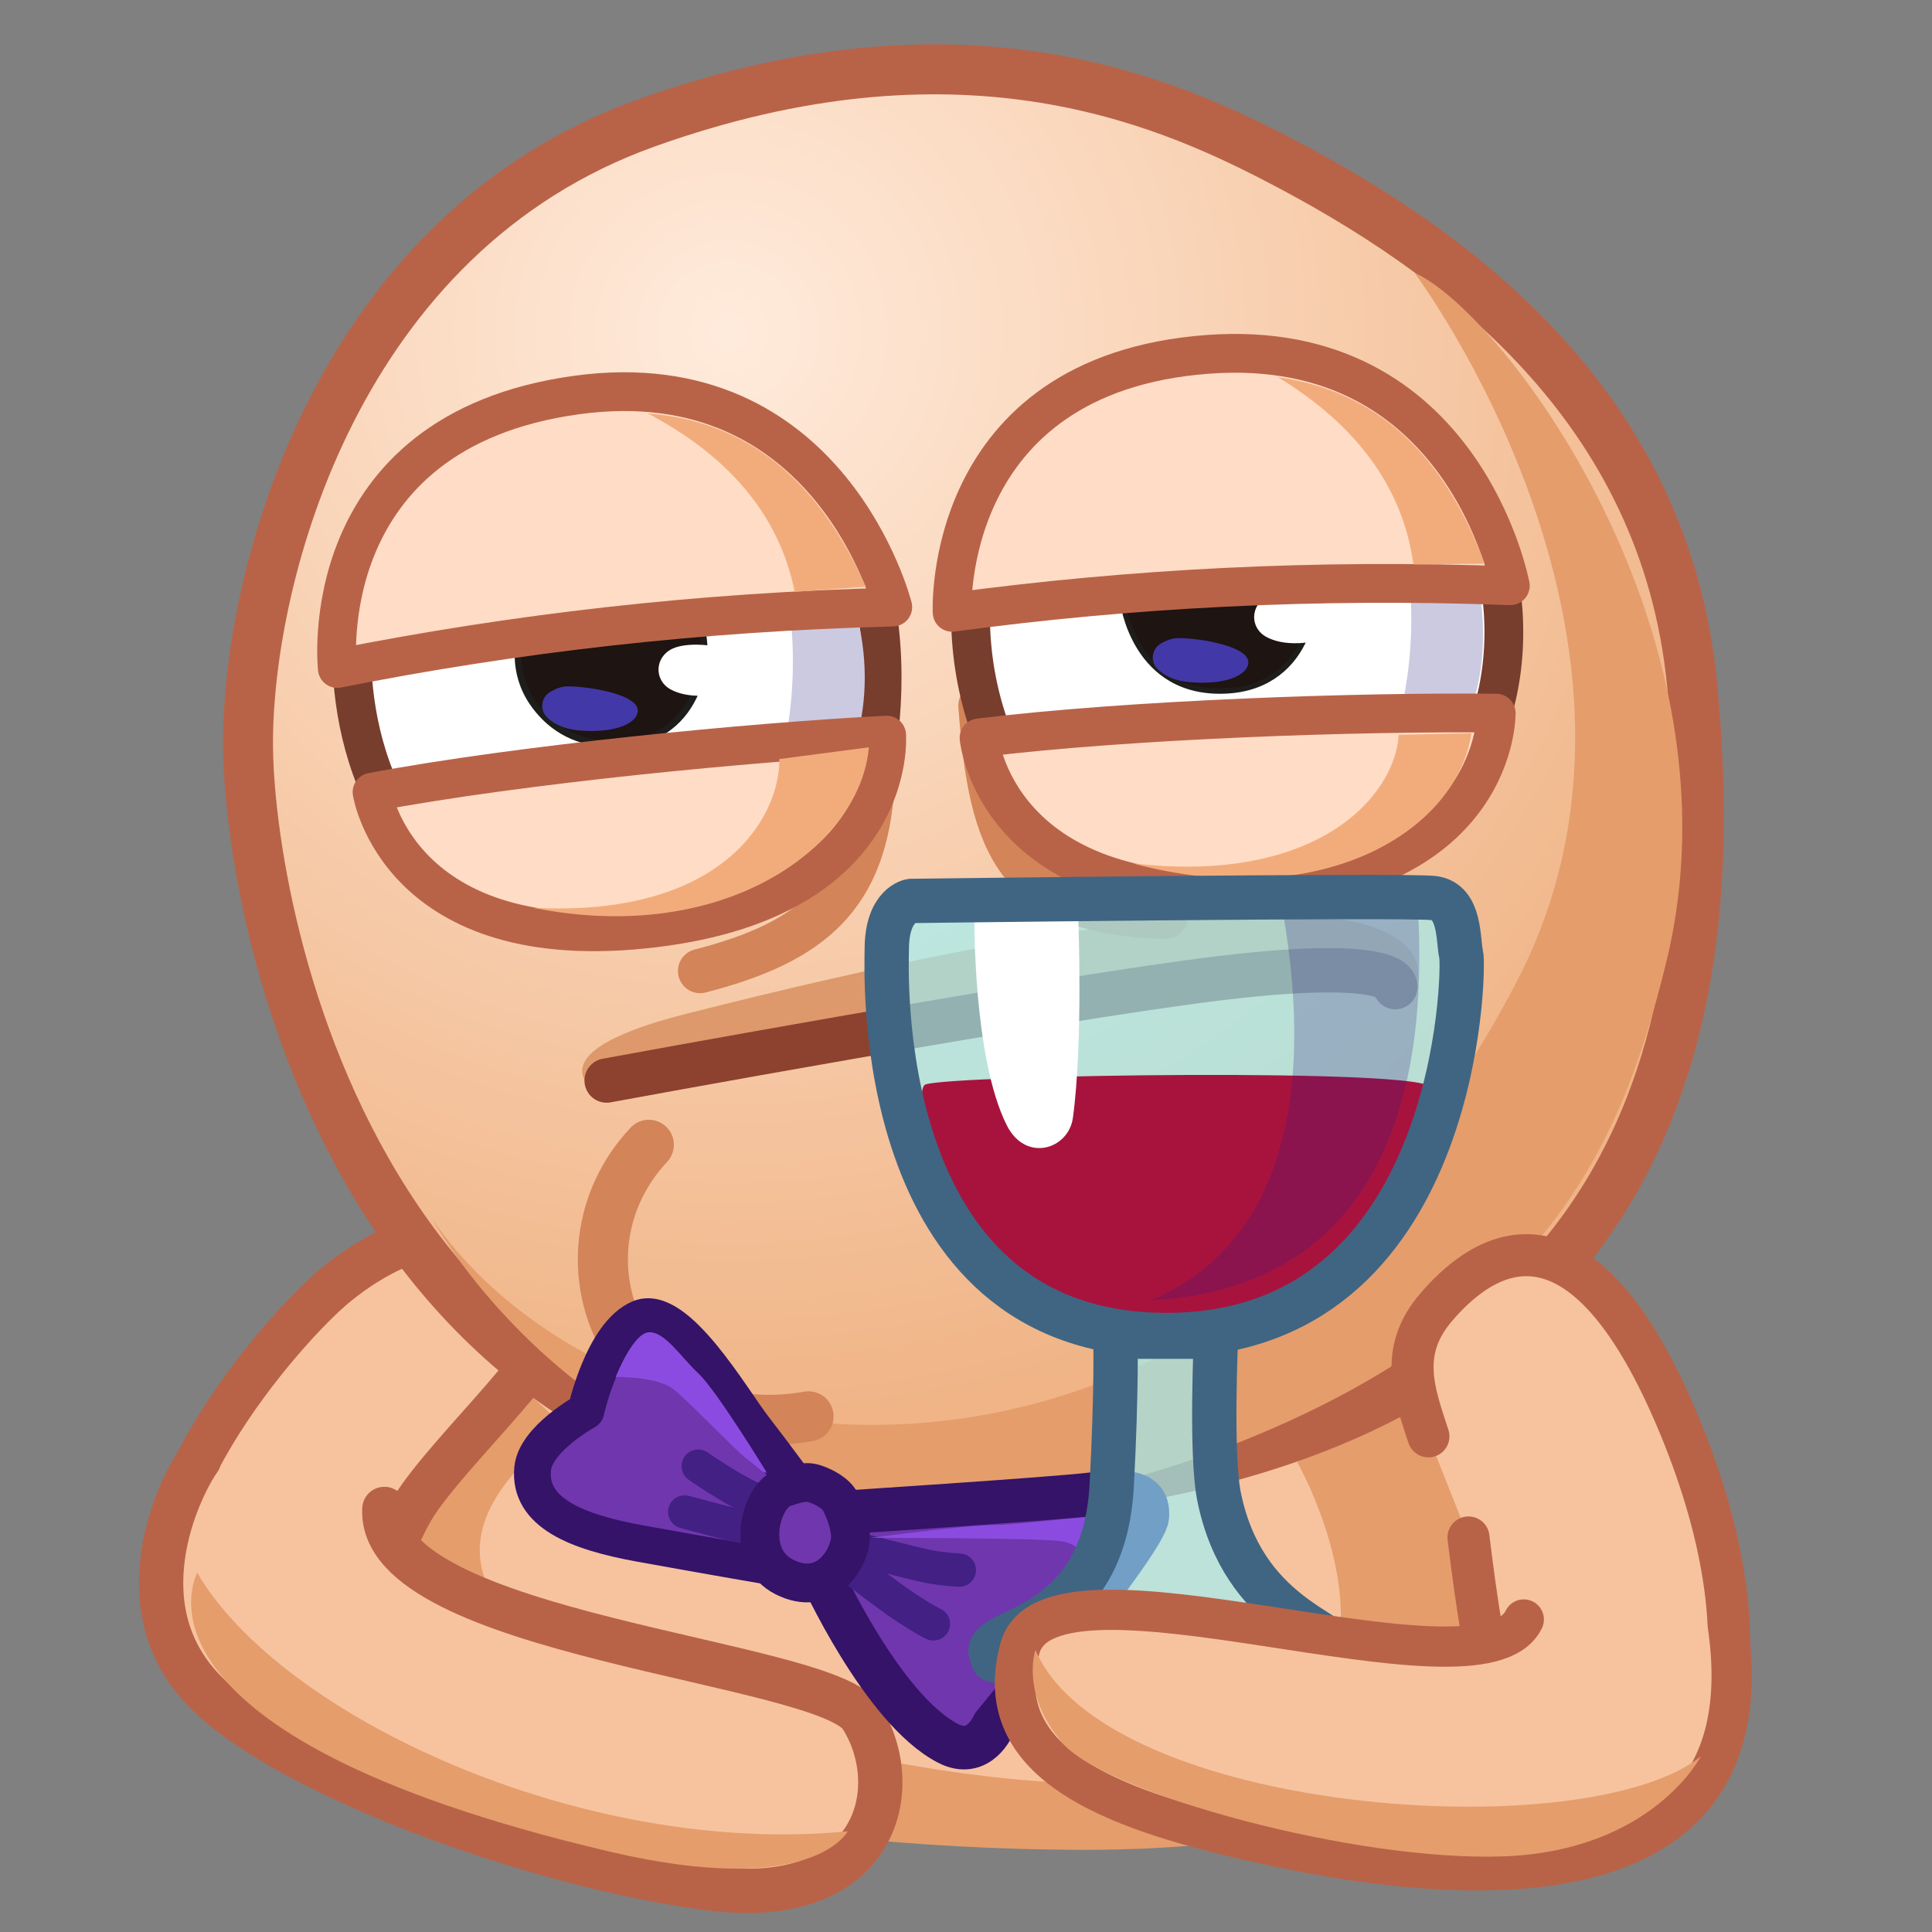 <svg xmlns="http://www.w3.org/2000/svg" xmlns:xlink="http://www.w3.org/1999/xlink" viewBox="0 0 512 512" width="512" height="512" style="width: 100%; height: 100%; transform: translate3d(0,0,0); content-visibility: visible;" preserveAspectRatio="xMidYMid meet"><rect x="0" y="0" width="512" height="512" fill="#808080" stroke="none"/><defs><clipPath id="__lottie_element_2"><rect width="512" height="512" x="0" y="0"></rect></clipPath><radialGradient id="__lottie_element_20" spreadMethod="pad" gradientUnits="userSpaceOnUse" cx="-63" cy="-168" r="290.333" fx="-63" fy="-168"><stop offset="0%" stop-color="rgb(255,235,220)"></stop><stop offset="50%" stop-color="rgb(248,208,177)"></stop><stop offset="100%" stop-color="rgb(240,180,134)"></stop></radialGradient></defs><g clip-path="url(#__lottie_element_2)"><g style="display: block;" transform="matrix(1,0,0,1,256,256)" opacity="1"><g opacity="1" transform="matrix(1,0,0,1,0,0)"><path fill="rgb(247,195,159)" fill-opacity="1" d=" M-107.38,86.419 C-107.38,86.419 -149.272,150.689 -159.996,173.83 C-170.72,196.971 -170.719,196.971 -170.719,196.971 C-170.719,196.971 -8.264,237.43 70.801,230.746 C149.866,224.062 164.541,198.1 164.541,198.1 C164.541,198.1 137.449,124.727 126.161,108.923 C114.873,93.119 109.317,87.884 109.317,87.884 C109.317,87.884 -107.38,86.419 -107.38,86.419z"></path></g><g opacity="1" transform="matrix(1,0,0,1,0,0)"><path fill="rgb(229,157,108)" fill-opacity="1" d=" M87.781,131.499 C87.781,131.499 152.586,244.669 -24.537,209.953 C-194.274,176.685 -105.812,122.469 -105.812,122.469 C-105.812,122.469 -117.665,111.745 -117.665,111.745 C-117.665,111.745 -183.106,166.689 -168.996,189.83 C-154.886,212.971 -60.095,234.222 31.904,234.222 C123.903,234.222 167.253,199.035 167.253,199.035 C167.253,199.035 125.596,102.714 125.596,102.714 C125.596,102.714 87.781,131.499 87.781,131.499z"></path></g><g opacity="1" transform="matrix(1,0,0,1,0,0)"><path stroke-linecap="round" stroke-linejoin="round" fill-opacity="0" stroke="rgb(184,99,72)" stroke-opacity="1" stroke-width="11.745" d=" M-175.5,194 C-175.5,194 -127.5,96 -106,87 C-84.5,78 97.5,85.5 97.5,85.5 C97.5,85.5 135.5,105.5 167,199.5"></path></g></g><g style="display: block;" transform="matrix(1,0,0,1,256,256)" opacity="1"><g opacity="1" transform="matrix(1,0,0,1,0,0)"><path fill="rgb(247,195,159)" fill-opacity="1" d=" M-126.945,69.69 C-126.945,69.69 -145.714,67.153 -166.783,84.305 C-181.173,96.019 -226.033,147.771 -208.258,177.006 C-190.483,206.241 -168.635,212.003 -165.495,205.91 C-162.355,199.817 -157.627,158.646 -144.616,140.621 C-131.605,122.596 -102.758,97.575 -107.38,86.419 C-112.002,75.263 -126.945,69.69 -126.945,69.69z"></path><path stroke-linecap="round" stroke-linejoin="round" fill-opacity="0" stroke="rgb(184,99,72)" stroke-opacity="1" stroke-width="11.745" d=" M-126.945,69.69 C-126.945,69.69 -145.714,67.153 -166.783,84.305 C-181.173,96.019 -226.033,147.771 -208.258,177.006 C-190.483,206.241 -168.635,212.003 -165.495,205.91 C-162.355,199.817 -157.627,158.646 -144.616,140.621 C-131.605,122.596 -102.758,97.575 -107.38,86.419 C-112.002,75.263 -126.945,69.69 -126.945,69.69z"></path></g></g><g style="display: block;" transform="matrix(1,0,0,1,258,256)" opacity="1"><g opacity="1" transform="matrix(1,0,0,1,0,0)"><path fill="rgb(247,195,159)" fill-opacity="1" d=" M-156.138,143.887 C-157.929,177.292 -39.236,184.117 -29.764,198.982 C-17.886,217.623 -25.276,250.119 -69.848,244.444 C-114.42,238.769 -180.141,215.211 -202.989,192.952 C-225.837,170.693 -211,139 -205.177,130.696"></path><path stroke-linecap="round" stroke-linejoin="round" fill-opacity="0" stroke="rgb(184,99,72)" stroke-opacity="1" stroke-width="11.745" d=" M-156.138,143.887 C-157.929,177.292 -39.236,184.117 -29.764,198.982 C-17.886,217.623 -25.276,250.119 -69.848,244.444 C-114.42,238.769 -180.141,215.211 -202.989,192.952 C-225.837,170.693 -211,139 -205.177,130.696"></path></g><g opacity="1" transform="matrix(1,0,0,1,0,0)"><path fill="rgb(229,157,108)" fill-opacity="1" d=" M-205.723,160.818 C-183.596,198.803 -103.51,236.176 -33.34,229.312 C-33.34,229.312 -42.455,247.42 -96.646,234.651 C-229.359,203.38 -205.723,160.818 -205.723,160.818z"></path></g></g><g style="display: block;" transform="matrix(1,0,0,1,256,256)" opacity="1"><g opacity="1" transform="matrix(1,0,0,1,0,0)"><path fill="url(#__lottie_element_20)" fill-opacity="1" d=" M82.088,-214.059 C51.312,-229.969 -2.442,-252.801 -84.623,-223.451 C-166.804,-194.101 -190.284,-103.701 -190.284,-59.088 C-190.284,-14.475 -160.933,155.756 16.343,139.32 C193.619,122.884 199.489,-0.388 192.445,-74.351 C185.401,-148.314 130.035,-189.273 82.088,-214.059z"></path><path stroke-linecap="round" stroke-linejoin="round" fill-opacity="0" stroke="rgb(184,99,72)" stroke-opacity="1" stroke-width="13.25" d=" M82.088,-214.059 C51.312,-229.969 -2.442,-252.801 -84.623,-223.451 C-166.804,-194.101 -190.284,-103.701 -190.284,-59.088 C-190.284,-14.475 -160.933,155.756 16.343,139.32 C193.619,122.884 199.489,-0.388 192.445,-74.351 C185.401,-148.314 130.035,-189.273 82.088,-214.059z"></path></g><g opacity="1" transform="matrix(1,0,0,1,0,0)"><path fill="rgb(229,157,108)" fill-opacity="1" d=" M118.824,-183.724 C118.824,-183.724 192.695,-85.52 145.915,4.225 C63.506,162.321 -93.923,136.625 -141.37,67.157 C-141.37,67.157 -77.035,186.916 74.602,125.334 C156.48,92.082 174.728,43.081 185.562,-0.95 C206.953,-87.885 142.122,-173.498 118.824,-183.724z"></path></g></g><g style="display: block;" transform="matrix(1,0,0,1,250.383,255.137)" opacity="1"><g opacity="1" transform="matrix(1,0,0,1,0,0)"><path stroke-linecap="round" stroke-linejoin="round" fill-opacity="0" stroke="rgb(211,132,89)" stroke-opacity="1" stroke-width="13.272" d=" M-78.438,48.249 C-105.952,77.636 -84.72,128.695 -36.107,120.211"></path></g><g opacity="1" transform="matrix(1,0,0,1,0,0)"><path fill="rgb(221,153,107)" fill-opacity="1" d=" M-89.444,36.114 C-89.444,36.114 -114.074,25.098 -68.561,13.537 C150.617,-42.137 124.468,7.329 124.468,7.329 C124.468,7.329 108.099,-0.008 97.94,-0.008 C87.781,-0.008 -89.444,36.114 -89.444,36.114z"></path></g><g opacity="1" transform="matrix(1,0,0,1,0,0)"><path stroke-linecap="round" stroke-linejoin="round" fill-opacity="0" stroke="rgb(140,66,47)" stroke-opacity="1" stroke-width="11.745" d=" M-89.622,31.22 C-89.622,31.22 28.672,9.387 73.214,4.055 C121.507,-1.726 119.388,6.468 119.388,6.468"></path></g></g><g style="display: block;" transform="matrix(1,0,0,1,256,256)" opacity="1"><g opacity="1" transform="matrix(1,0,0,1,0,0)"><g opacity="1" transform="matrix(1,0,0,1,0,0)"><path fill="rgb(112,54,173)" fill-opacity="1" d=" M-35.623,145.018 C-35.623,145.018 23.894,141.181 33.527,139.954 C43.16,138.727 48.61,139.514 48.046,145.98 C47.482,152.446 7.247,201.194 7.247,201.194 C7.247,201.194 3.501,210.267 -4.759,206.007 C-22.279,196.971 -38.636,160.734 -38.636,160.734 C-38.636,160.734 -35.623,145.018 -35.623,145.018z"></path><path stroke-linecap="round" stroke-linejoin="round" fill-opacity="0" stroke="rgb(52,19,104)" stroke-opacity="1" stroke-width="11.546" d=" M-35.623,145.018 C-35.623,145.018 23.894,141.181 33.527,139.954 C43.16,138.727 48.61,139.514 48.046,145.98 C47.482,152.446 7.247,201.194 7.247,201.194 C7.247,201.194 3.501,210.267 -4.759,206.007 C-22.279,196.971 -38.636,160.734 -38.636,160.734 C-38.636,160.734 -35.623,145.018 -35.623,145.018z"></path></g><g opacity="1" transform="matrix(1,0,0,1,0,0)"><path stroke-linecap="round" stroke-linejoin="round" fill-opacity="0" stroke="rgb(66,32,132)" stroke-opacity="1" stroke-width="8.809" d=" M-35.635,155.292 C-35.635,155.292 -21.521,166.347 -15.871,170.041 C-10.221,173.735 -8.637,174.347 -8.637,174.347"></path></g><g opacity="1" transform="matrix(1,0,0,1,0,0)"><path fill="rgb(112,54,173)" fill-opacity="1" d=" M-50.221,159.421 C-50.221,159.421 -68.277,156.335 -86.409,153.04 C-103.139,150 -115.991,144.904 -114.843,133.193 C-114.065,125.249 -100.732,117.954 -100.732,117.954 C-100.732,117.954 -96.265,97.528 -86.5,93.377 C-76.735,89.226 -61.973,114.951 -56.274,122.296 C-50.575,129.641 -42.421,140.793 -42.421,140.793 C-42.421,140.793 -45.943,148.531 -45.943,148.531 C-45.943,148.531 -50.221,159.421 -50.221,159.421z"></path><path stroke-linecap="round" stroke-linejoin="round" fill-opacity="0" stroke="rgb(52,19,104)" stroke-opacity="1" stroke-width="9.744" d=" M-50.221,159.421 C-50.221,159.421 -68.277,156.335 -86.409,153.04 C-103.139,150 -115.991,144.904 -114.843,133.193 C-114.065,125.249 -100.732,117.954 -100.732,117.954 C-100.732,117.954 -96.265,97.528 -86.5,93.377 C-76.735,89.226 -61.973,114.951 -56.274,122.296 C-50.575,129.641 -42.421,140.793 -42.421,140.793 C-42.421,140.793 -45.943,148.531 -45.943,148.531 C-45.943,148.531 -50.221,159.421 -50.221,159.421z"></path></g><g opacity="1" transform="matrix(1,0,0,1,0,0)"><path stroke-linecap="round" stroke-linejoin="round" fill-opacity="0" stroke="rgb(66,32,132)" stroke-opacity="1" stroke-width="8.809" d=" M-70.957,132.542 C-70.957,132.542 -62.303,138.587 -56.954,140.895 C-51.605,143.203 -48.494,143.652 -48.494,143.652"></path></g><g opacity="1" transform="matrix(1,0,0,1,0,0)"><path stroke-linecap="round" stroke-linejoin="round" fill-opacity="0" stroke="rgb(66,32,132)" stroke-opacity="1" stroke-width="8.809" d=" M-74.55,144.681 C-74.55,144.681 -62.652,147.935 -58.75,148.691 C-54.848,149.447 -48.926,150.111 -48.926,150.111"></path></g><g opacity="1" transform="matrix(1,0,0,1,0,0)"><path stroke-linecap="round" stroke-linejoin="round" fill-opacity="0" stroke="rgb(66,32,132)" stroke-opacity="1" stroke-width="8.809" d=" M-29.715,154.227 C-29.715,154.227 -13.832,158.398 -9.862,159.156 C-5.892,159.914 -1.756,160.102 -1.756,160.102"></path></g><g opacity="1" transform="matrix(1,0,0,1,0,0)"><path fill="rgb(112,54,173)" fill-opacity="1" d=" M-33.216,142.123 C-34.394,139.675 -37.83,137.927 -40.204,137.178 C-42.652,136.406 -45.236,137.234 -48.389,138.297 C-54.363,140.311 -58.881,156.536 -48.127,161.926 C-37.373,167.316 -31.295,157.646 -30.671,152.174 C-30.308,148.992 -31.857,144.949 -33.216,142.123z"></path><path stroke-linecap="round" stroke-linejoin="round" fill-opacity="0" stroke="rgb(52,19,104)" stroke-opacity="1" stroke-width="10.277" d=" M-33.216,142.123 C-34.394,139.675 -37.83,137.927 -40.204,137.178 C-42.652,136.406 -45.236,137.234 -48.389,138.297 C-54.363,140.311 -58.881,156.536 -48.127,161.926 C-37.373,167.316 -31.295,157.646 -30.671,152.174 C-30.308,148.992 -31.857,144.949 -33.216,142.123z"></path></g><g opacity="1" transform="matrix(1,0,0,1,0,0)"><path fill="rgb(140,75,224)" fill-opacity="1" d=" M-92.831,108.923 C-92.831,108.923 -81.824,108.64 -77.309,112.309 C-73.579,115.339 -60.377,128.96 -58.402,130.371 C-56.427,131.782 -53.886,134.039 -53.886,134.039 C-53.886,134.039 -52.757,134.321 -52.757,134.321 C-52.757,134.321 -66.021,112.591 -70.819,108.076 C-75.617,103.561 -79.849,96.788 -84.082,97.07 C-88.315,97.352 -92.831,108.923 -92.831,108.923z"></path></g><g opacity="1" transform="matrix(1,0,0,1,0,0)"><path fill="rgb(140,75,224)" fill-opacity="1" d=" M-25.101,151.536 C-25.101,151.536 18.358,151.536 24.849,152.383 C31.34,153.23 30.493,157.462 30.493,157.462 C30.493,157.462 33.597,157.18 33.597,157.18 C33.597,157.18 43.757,147.867 41.499,146.174 C39.241,144.481 15.255,148.15 7.635,148.15 C0.015,148.15 -25.101,151.536 -25.101,151.536z"></path></g></g></g><g style="display: block;" transform="matrix(1,0,0,1,256,256)" opacity="1"><g opacity="1" transform="matrix(1,0,0,1,0,0)"><path fill="rgb(247,195,159)" fill-opacity="1" d=" M122.547,124.651 C118.646,112.799 114.648,102.109 124.543,90.497 C140.241,72.076 164.967,63.039 189.374,122.531 C213.781,182.023 200.052,220.922 176.408,227.786 C152.764,234.65 141.757,222.218 133.163,151.444"></path><path stroke-linecap="round" stroke-linejoin="round" fill-opacity="0" stroke="rgb(184,99,72)" stroke-opacity="1" stroke-width="11.143" d=" M122.547,124.651 C118.646,112.799 114.648,102.109 124.543,90.497 C140.241,72.076 164.967,63.039 189.374,122.531 C213.781,182.023 200.052,220.922 176.408,227.786 C152.764,234.65 141.757,222.218 133.163,151.444"></path></g></g><g style="display: block;" transform="matrix(1,0,0,1,250.382,255.136)" opacity="1"><g opacity="1" transform="matrix(1,0,0,1,0,0)"><g opacity="1" transform="matrix(1,0,0,1,0,0)"><g opacity="1" transform="matrix(1,0,0,1,0,0)"><path stroke-linecap="round" stroke-linejoin="round" fill-opacity="0" stroke="rgb(211,132,89)" stroke-opacity="1" stroke-width="11.745" d=" M-19.175,-47.231 C-21.026,-17.887 -34.77,-5.519 -64.853,2.195"></path></g><g opacity="1" transform="matrix(1,0,0,1,0,0)"><path stroke-linecap="round" stroke-linejoin="round" fill-opacity="0" stroke="rgb(211,132,89)" stroke-opacity="1" stroke-width="11.745" d=" M9.457,-68.164 C12.173,-30.607 19.107,-13.228 58.484,-12.163"></path></g></g><g opacity="1" transform="matrix(1,0,0,1,0,0)"><g opacity="1" transform="matrix(1,0,0,1,0,0)"><path fill="rgb(255,255,255)" fill-opacity="1" d=" M11.647,-63.002 C23.387,-29.347 49.215,-16.824 95.393,-24.651 C141.571,-32.478 153.311,-72.394 146.267,-105.266 C139.223,-138.138 106.342,-157.989 76.609,-156.923 C5.383,-154.368 -0.093,-96.657 11.647,-63.002z"></path><path stroke-linecap="round" stroke-linejoin="round" fill-opacity="0" stroke="rgb(119,61,45)" stroke-opacity="1" stroke-width="10.277" d=" M11.647,-63.002 C23.387,-29.347 49.215,-16.824 95.393,-24.651 C141.571,-32.478 153.311,-72.394 146.267,-105.266 C139.223,-138.138 106.342,-157.989 76.609,-156.923 C5.383,-154.368 -0.093,-96.657 11.647,-63.002z"></path></g><g opacity="1" transform="matrix(1,0,0,1,0,0)"><path fill="rgb(204,202,224)" fill-opacity="1" d=" M109.781,-146.331 C130.951,-106.474 126.772,-59.603 104.498,-31.921 C151.291,-48.422 157.39,-113.112 109.781,-146.331z"></path></g></g><g opacity="1" transform="matrix(1,0,0,1,0,0)"><g opacity="1" transform="matrix(1,0,0,1,0,-0.514)"><path fill="rgb(255,255,255)" fill-opacity="1" d=" M-157.129,-82.438 C-156.843,-97.704 -156.287,-140.417 -90.634,-145.751 C-12.987,-152.06 -13.198,-80.67 -18.705,-52.499 C-22.883,-31.124 -48.883,-15.623 -90.791,-12.321 C-145.431,-8.016 -157.61,-56.762 -157.129,-82.438z"></path><path stroke-linecap="round" stroke-linejoin="round" fill-opacity="0" stroke="rgb(119,61,45)" stroke-opacity="1" stroke-width="10.277" d=" M-157.129,-82.438 C-156.843,-97.704 -156.287,-140.417 -90.634,-145.751 C-12.987,-152.06 -13.198,-80.67 -18.705,-52.499 C-22.883,-31.124 -48.883,-15.623 -90.791,-12.321 C-145.431,-8.016 -157.61,-56.762 -157.129,-82.438z"></path></g><g opacity="1" transform="matrix(1,0,0,1,0.016,-0.348)"><path fill="rgb(204,202,224)" fill-opacity="1" d=" M-54.115,-134.672 C-32.945,-94.815 -37.124,-47.944 -59.398,-20.262 C-12.605,-36.763 -6.506,-101.453 -54.115,-134.672z"></path></g></g><g opacity="1" transform="matrix(1,0,0,1,0,0)"><g opacity="1" transform="matrix(1,0,0,1,0,0)"><path fill="rgb(30,20,17)" fill-opacity="1" d=" M47.143,-95.77 C47.143,-95.77 50.154,-70.56 74.988,-72.065 C96.888,-73.392 100.855,-97.35 95.306,-104.801 C88.458,-113.997 67.804,-117.789 58.412,-111.528 C49.02,-105.267 47.143,-95.77 47.143,-95.77z"></path><path stroke-linecap="butt" stroke-linejoin="miter" fill-opacity="0" stroke-miterlimit="10" stroke="rgb(29,29,27)" stroke-opacity="1" stroke-width="1.436" d=" M47.143,-95.77 C47.143,-95.77 50.154,-70.56 74.988,-72.065 C96.888,-73.392 100.855,-97.35 95.306,-104.801 C88.458,-113.997 67.804,-117.789 58.412,-111.528 C49.02,-105.267 47.143,-95.77 47.143,-95.77z"></path></g><g opacity="1" transform="matrix(1,0,0,1,0,0)"><path fill="rgb(255,255,255)" fill-opacity="1" d=" M85.734,-97.176 C80.978,-95.027 80.66,-88.806 85.225,-86.34 C87.201,-85.273 89.973,-84.536 93.848,-84.691 C104.391,-85.113 106.301,-92.728 103.63,-95.097 C100.333,-98.021 90.389,-99.226 85.868,-97.236 C85.823,-97.216 85.778,-97.196 85.734,-97.176z"></path></g><g opacity="1" transform="matrix(1,0,0,1,0,0)"><path fill="rgb(67,56,168)" fill-opacity="1" d=" M56.337,-77.906 C54.338,-79.931 54.852,-83.251 57.334,-84.642 C58.487,-85.288 59.802,-85.847 61.065,-85.987 C64.451,-86.363 80.444,-84.482 80.444,-79.59 C80.444,-76.651 75.363,-73.57 65.204,-74.323 C60.708,-74.656 57.981,-76.241 56.337,-77.906z"></path></g></g><g opacity="1" transform="matrix(1,0,0,1,0,0)"><g opacity="1" transform="matrix(1,0,0,1,0,0)"><path fill="rgb(30,20,17)" fill-opacity="1" d=" M-109.143,-94.731 C-114.324,-86.866 -114.544,-76.686 -109.206,-68.921 C-105.356,-63.32 -99.004,-58.265 -88.588,-57.992 C-64.78,-57.367 -61.637,-81.593 -64.78,-89.22 C-68.641,-98.589 -77.006,-103.586 -91.162,-102.961 C-99.014,-102.615 -104.588,-101.645 -109.143,-94.731z"></path><path stroke-linecap="butt" stroke-linejoin="miter" fill-opacity="0" stroke-miterlimit="10" stroke="rgb(29,29,27)" stroke-opacity="1" stroke-width="1.745" d=" M-109.143,-94.731 C-114.324,-86.866 -114.544,-76.686 -109.206,-68.921 C-105.356,-63.32 -99.004,-58.265 -88.588,-57.992 C-64.78,-57.367 -61.637,-81.593 -64.78,-89.22 C-68.641,-98.589 -77.006,-103.586 -91.162,-102.961 C-99.014,-102.615 -104.588,-101.645 -109.143,-94.731z"></path></g><g opacity="1" transform="matrix(1,0,0,1,0,0)"><path fill="rgb(255,255,255)" fill-opacity="1" d=" M-72.113,-83.254 C-76.869,-81.105 -77.187,-74.884 -72.622,-72.418 C-70.646,-71.351 -67.874,-70.614 -63.999,-70.769 C-53.456,-71.191 -51.546,-78.806 -54.217,-81.175 C-57.514,-84.099 -67.458,-85.304 -71.979,-83.314 C-72.024,-83.294 -72.069,-83.274 -72.113,-83.254z"></path></g><g opacity="1" transform="matrix(1,0,0,1,0,0)"><path fill="rgb(67,56,168)" fill-opacity="1" d=" M-105.46,-65.113 C-107.459,-67.138 -106.946,-70.457 -104.464,-71.848 C-103.311,-72.494 -101.995,-73.054 -100.732,-73.194 C-97.346,-73.57 -81.354,-71.689 -81.354,-66.797 C-81.354,-63.858 -86.434,-60.776 -96.593,-61.529 C-101.089,-61.862 -103.816,-63.448 -105.46,-65.113z"></path></g></g><g opacity="1" transform="matrix(1,0,0,1,0,0)"><g opacity="1" transform="matrix(1,0,0,1,0,0)"><path fill="rgb(255,220,197)" fill-opacity="1" d=" M1.94,-92.865 C49.154,-99.213 98.12,-101.842 149.866,-99.909 C149.866,-99.909 137.509,-166.268 69.719,-161.231 C-1.04,-155.973 1.94,-92.865 1.94,-92.865z"></path><path stroke-linecap="round" stroke-linejoin="round" fill-opacity="0" stroke="rgb(184,99,72)" stroke-opacity="1" stroke-width="10.277" d=" M1.94,-92.865 C49.154,-99.213 98.12,-101.842 149.866,-99.909 C149.866,-99.909 137.509,-166.268 69.719,-161.231 C-1.04,-155.973 1.94,-92.865 1.94,-92.865z"></path></g><g opacity="1" transform="matrix(1,0,0,1,0,0)"><path fill="rgb(242,172,124)" fill-opacity="1" d=" M88.269,-155.189 C108.728,-142.733 121.369,-126.292 124.185,-105.553 C124.185,-105.553 143.093,-105.741 143.093,-105.741 C132.084,-135.297 113.995,-151.572 88.269,-155.189z"></path></g></g><g opacity="1" transform="matrix(1,0,0,1,0,0)"><g opacity="1" transform="matrix(1,0,0,1,0,0)"><path fill="rgb(255,220,197)" fill-opacity="1" d=" M9.076,-59.582 C48.878,-64.506 110.427,-66.557 146.126,-66.147 C146.126,-66.147 146.835,-22.758 81.454,-18.985 C13.209,-15.047 9.076,-59.582 9.076,-59.582z"></path><path stroke-linecap="round" stroke-linejoin="round" fill-opacity="0" stroke="rgb(184,99,72)" stroke-opacity="1" stroke-width="10.277" d=" M9.076,-59.582 C48.878,-64.506 110.427,-66.557 146.126,-66.147 C146.126,-66.147 146.835,-22.758 81.454,-18.985 C13.209,-15.047 9.076,-59.582 9.076,-59.582z"></path></g><g opacity="1" transform="matrix(1,0,0,1,0,0)"><path fill="rgb(242,172,124)" fill-opacity="1" d=" M49.698,-26.345 C98.938,-20.6 119.413,-44.383 120.275,-60.403 C120.275,-60.403 139.561,-60.813 139.561,-60.813 C135.868,-35.373 100.579,-12.804 49.698,-26.345z"></path></g></g><g opacity="1" transform="matrix(1,0,0,1,0,0)"><g opacity="1" transform="matrix(1,0,0,1,0,0)"><path fill="rgb(255,220,197)" fill-opacity="1" d=" M-160.988,-77.977 C-114.263,-87.265 -65.557,-92.95 -13.792,-94.257 C-13.792,-94.257 -30.274,-159.713 -97.616,-150.447 C-167.908,-140.775 -160.988,-77.977 -160.988,-77.977z"></path><path stroke-linecap="round" stroke-linejoin="round" fill-opacity="0" stroke="rgb(184,99,72)" stroke-opacity="1" stroke-width="10.277" d=" M-160.988,-77.977 C-114.263,-87.265 -65.557,-92.95 -13.792,-94.257 C-13.792,-94.257 -30.274,-159.713 -97.616,-150.447 C-167.908,-140.775 -160.988,-77.977 -160.988,-77.977z"></path></g><g opacity="1" transform="matrix(1,0,0,1,0,0)"><path fill="rgb(242,172,124)" fill-opacity="1" d=" M-78.725,-145.577 C-57.527,-134.425 -43.882,-118.808 -39.775,-98.285 C-39.775,-98.285 -20.916,-99.655 -20.916,-99.655 C-33.752,-128.465 -52.823,-143.576 -78.725,-145.577z"></path></g></g><g opacity="1" transform="matrix(1,0,0,1,0,0)"><g opacity="1" transform="matrix(1,0,0,1,0,0)"><path fill="rgb(255,220,197)" fill-opacity="1" d=" M-151.785,-45.205 C-112.369,-52.608 -51.067,-58.505 -15.413,-60.328 C-15.413,-60.328 -11.993,-17.068 -77.01,-9.214 C-144.875,-1.016 -151.785,-45.205 -151.785,-45.205z"></path><path stroke-linecap="round" stroke-linejoin="round" fill-opacity="0" stroke="rgb(184,99,72)" stroke-opacity="1" stroke-width="10.277" d=" M-151.785,-45.205 C-112.369,-52.608 -51.067,-58.505 -15.413,-60.328 C-15.413,-60.328 -11.993,-17.068 -77.01,-9.214 C-144.875,-1.016 -151.785,-45.205 -151.785,-45.205z"></path></g><g opacity="1" transform="matrix(1,0,0,1,0,0)"><path fill="rgb(242,172,124)" fill-opacity="1" d=" M-109.163,-14.574 C-59.661,-11.92 -43.712,-37.935 -43.854,-53.978 C-43.854,-53.978 -20.132,-57.093 -20.132,-57.093 C-22.227,-31.471 -57.535,-4.241 -109.163,-14.574z"></path></g></g></g></g><g style="display: block;" transform="matrix(1,0,0,1,246.573,255.572)" opacity="1"><g opacity="1" transform="matrix(1,0,0,1,0,0)"><g opacity="0.62" transform="matrix(1,0,0,1,0,0)"><path fill="rgb(151,245,255)" fill-opacity="1" d=" M63.478,98.278 C151.09,98.544 141.574,1.071 140.657,-2.597 C139.74,-6.265 140.657,-16.658 133.321,-17.575 C125.985,-18.492 -5.149,-16.811 -5.149,-16.811 C-5.149,-16.811 -11.568,-15.894 -11.568,-3.973 C-11.568,0.703 -20.494,98.023 63.478,98.278z"></path></g><g opacity="1" transform="matrix(1,0,0,1,0,0)"><path fill="rgb(168,19,62)" fill-opacity="1" d=" M132.569,32.716 C132.569,38.052 115.624,96.42 64.377,95.65 C4.5,94.75 -6.015,33.362 -1.314,31.817 C6.5,29.25 132.569,27.38 132.569,32.716z"></path></g><g opacity="1" transform="matrix(1,0,0,1,0,0)"><path fill="rgb(255,255,255)" fill-opacity="1" d=" M11.647,-12.871 C11.647,-12.871 11.199,24.571 20.208,42.59 C25.249,52.671 36.616,48.963 37.752,40.693 C40.528,20.488 39.149,-13.345 39.149,-13.345 C39.149,-13.345 11.647,-12.871 11.647,-12.871z"></path></g><g opacity="0.24" transform="matrix(1,0,0,1,0,0)"><path fill="rgb(48,26,130)" fill-opacity="1" d=" M93.402,-13.903 C102.416,37.77 91.393,75.246 58.26,89.059 C108.823,86.4 132.701,49.821 129.235,-14.056 C129.235,-14.056 93.402,-13.903 93.402,-13.903z"></path></g></g><g opacity="1" transform="matrix(1,0,0,1,0,0)"><path stroke-linecap="butt" stroke-linejoin="miter" fill-opacity="0" stroke-miterlimit="10" stroke="rgb(64,101,130)" stroke-opacity="1" stroke-width="11.745" d=" M62.662,98.225 C140.227,98.156 141.574,1.071 140.657,-2.597 C139.74,-6.265 140.657,-16.658 133.321,-17.575 C125.985,-18.492 -5.149,-16.811 -5.149,-16.811 C-5.149,-16.811 -11.568,-15.894 -11.568,-3.973 C-11.568,0.703 -16.161,98.295 62.662,98.225z"></path></g><g opacity="0.62" transform="matrix(1,0,0,1,0,0)"><path fill="rgb(151,245,255)" fill-opacity="1" d=" M49.014,98.661 C49.014,98.661 49.75,124.75 49.252,143.147 C48.668,164.715 15.561,178.905 15.942,182.182 C17.088,192.04 111.637,190.812 109.478,182.794 C108.72,179.978 85.638,166.55 77.848,147.359 C69.147,125.923 75.686,98.661 75.686,98.661 C75.686,98.661 49.014,98.661 49.014,98.661z"></path></g><g opacity="1" transform="matrix(1,0,0,1,0,0)"><path stroke-linecap="round" stroke-linejoin="round" fill-opacity="0" stroke="rgb(64,101,130)" stroke-opacity="1" stroke-width="11.745" d=" M49.014,98.661 C49.014,98.661 49.436,112.12 48.038,138.165 C45.958,176.907 15.174,175.578 15.942,182.182 C17.088,192.04 111.637,190.812 109.478,182.794 C107.873,176.833 82.813,172.64 76.466,140.916 C74.241,129.794 75.686,98.661 75.686,98.661 C75.686,98.661 49.014,98.661 49.014,98.661z"></path></g><g opacity="1" transform="matrix(1,0,0,1,0,0)"><path fill="rgb(202,249,255)" fill-opacity="1" d=" M63.882,189.651 C34.154,189.069 16.615,184.278 16.615,184.278 C16.615,184.278 35.031,188.603 64.759,189.185 C94.487,189.767 109.019,183.136 109.019,183.136 C109.019,183.136 93.61,190.233 63.882,189.651z"></path><path stroke-linecap="round" stroke-linejoin="round" fill-opacity="0" stroke="rgb(64,101,130)" stroke-opacity="1" stroke-width="11.745" d=" M63.882,189.651 C34.154,189.069 16.615,184.278 16.615,184.278 C16.615,184.278 35.031,188.603 64.759,189.185 C94.487,189.767 109.019,183.136 109.019,183.136 C109.019,183.136 93.61,190.233 63.882,189.651z"></path></g></g><g style="display: block;" transform="matrix(1,0,0,1,256,256)" opacity="1"><g opacity="1" transform="matrix(1,0,0,1,0,0)"><path fill="rgb(247,195,159)" fill-opacity="1" d=" M147.824,173.181 C136.197,196.941 22.402,151.704 14.336,180.686 C6.27,209.668 35.175,222.183 70.801,230.746 C106.427,239.309 214.544,261.346 201.879,174.758"></path><path stroke-linecap="round" stroke-linejoin="round" fill-opacity="0" stroke="rgb(184,99,72)" stroke-opacity="1" stroke-width="10.662" d=" M147.824,173.181 C136.197,196.941 22.402,151.704 14.336,180.686 C6.27,209.668 35.175,222.183 70.801,230.746 C106.427,239.309 214.544,261.346 201.879,174.758"></path></g><g opacity="1" transform="matrix(1,0,0,1,0,0)"><path fill="rgb(229,157,108)" fill-opacity="1" d=" M18.408,181.27 C37.061,224.847 164.204,233.888 194.713,209.481 C194.713,209.481 181.984,234.429 142.648,235.951 C103.312,237.473 37.062,219.215 25.675,206.028 C14.288,192.841 18.408,181.27 18.408,181.27z"></path></g></g></g></svg>